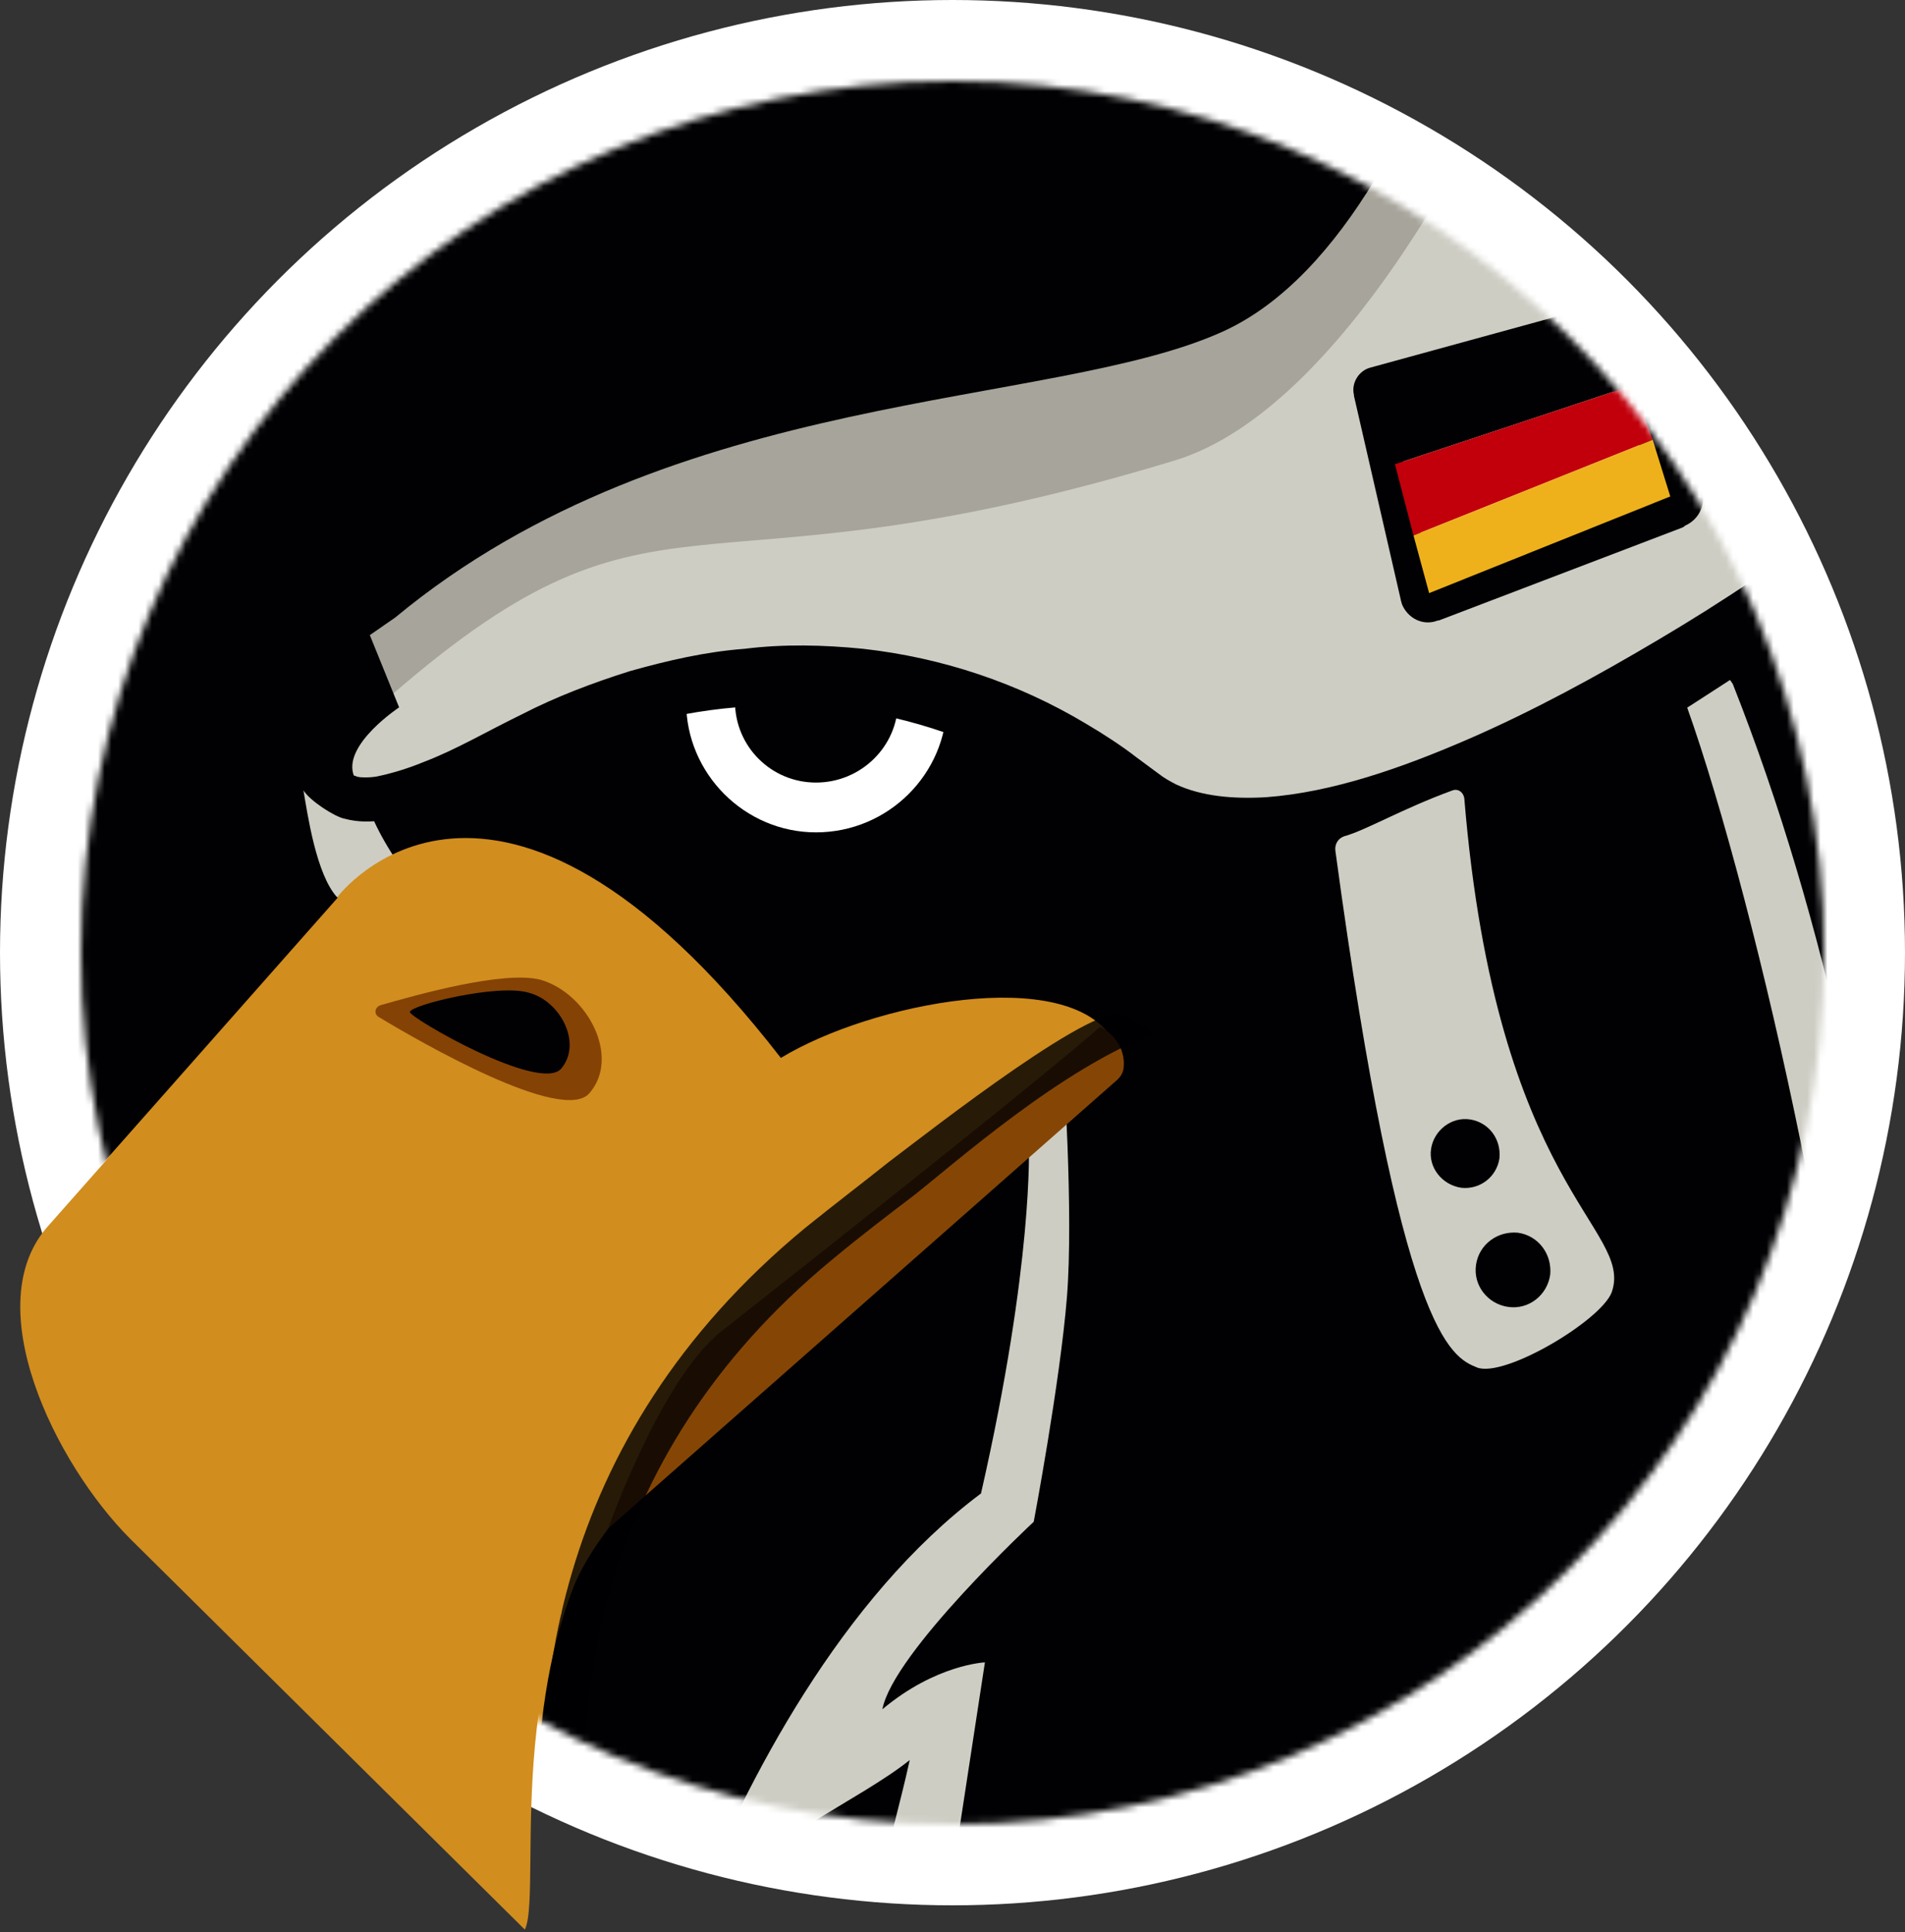 <svg width="282" height="286" viewBox="0 0 282 286" fill="none" xmlns="http://www.w3.org/2000/svg">
<rect x="0" y="0" width="282" height="286" fill="#333333" stroke="none"/>
<circle cx="141" cy="141" r="141" fill="white"/>
<mask id="mask0" mask-type="alpha" maskUnits="userSpaceOnUse" x="12" y="12" width="258" height="258">
<circle cx="141" cy="141" r="129" fill="white"/>
</mask>
<g mask="url(#mask0)">
<path d="M277.028 556.629H117.326L47.954 599.119L45.93 603.31C34.079 603.31 32.489 599.986 32.489 599.986L-3.787 530.325L85.097 315.414L110.678 231.011L17.748 116.98L31.767 76.513L247.255 73.622L332.237 249.51L431.815 530.469L367.212 591.893C360.997 602.01 351.603 603.166 347.123 599.986L277.028 556.629Z" fill="#CECDC4"/>
<path d="M373.86 472.804C357.962 444.766 337.006 425.255 337.006 425.255C337.006 425.255 318.94 384.498 315.038 373.081C311.136 361.808 341.486 378.862 341.486 378.862C341.486 378.862 318.073 347.5 306.222 339.406C304.343 331.168 294.515 297.06 294.515 297.06C294.515 297.06 304.054 298.361 310.702 300.962C310.413 294.603 285.843 268.299 285.843 268.299L281.508 239.972C281.508 239.972 288.879 240.406 296.683 246.909C295.093 238.527 279.051 224.363 274.281 219.16C270.668 176.67 253.325 108.164 245.376 94.434L224.275 117.848C205.342 67.841 187.566 30.698 173.258 18.992C165.887 12.922 53.445 75.357 53.879 116.113C54.023 126.664 80.183 157.014 108.654 165.397C131.923 172.189 158.66 158.315 157.36 156.725C157.36 156.725 158.949 179.416 157.938 191.989C156.926 204.563 153.024 225.231 153.024 225.231C153.024 225.231 132.212 244.597 130.622 252.98C138.571 246.331 145.798 246.042 145.798 246.042L141.462 274.369C141.462 274.369 116.892 300.673 116.603 307.032C123.252 304.431 132.79 303.13 132.79 303.13C132.79 303.13 122.962 337.238 121.084 345.476C109.377 353.425 85.819 384.932 85.819 384.932C85.819 384.932 116.17 367.878 112.268 379.151C108.365 390.424 90.3 431.325 90.3 431.325C90.3 431.325 69.343 450.836 53.445 478.874C61.972 473.382 70.933 468.035 77.292 464.566C79.894 463.121 82.784 465.867 81.484 468.468C64.285 504.166 52 540.731 43.618 578.019C42.751 582.066 42.751 586.401 43.907 590.448C47.809 603.745 59.805 629.181 85.964 620.654C88.565 619.787 90.878 618.053 92.178 615.74C111.689 583.945 131.634 569.781 157.215 562.988C122.529 586.112 101.428 629.759 101.428 629.759C101.428 629.759 187.999 658.665 290.757 631.06C290.757 631.06 272.836 584.812 238.728 561.687C274.281 574.261 295.093 606.202 300.007 612.994C306.655 622.244 349.29 609.526 353.626 586.835C357.817 565.301 352.036 501.42 342.064 460.808C341.486 458.207 344.232 456.183 346.544 457.484C354.06 460.664 364.177 466.589 373.86 472.804Z" fill="#010103"/>
<path d="M664.357 537.985C665.658 537.985 666.381 536.539 665.658 535.528C649.471 513.126 525.612 340.995 526.335 337.238C529.37 322.352 537.608 307.176 539.053 291.278L588.047 361.085C627.648 417.45 691.817 451.269 760.612 452.281C761.912 452.281 762.635 450.835 761.912 449.824L383.976 -91.427C378.918 -98.653 368.079 -98.075 363.743 -90.56C363.743 -90.56 333.681 -42.143 355.071 0.058C393.515 76.368 375.883 144.006 341.775 150.076C307.667 156.146 263.586 87.93 228.322 60.47L256.504 101.227C270.668 137.069 277.894 175.079 282.953 214.824C303.62 230.288 317.639 257.315 325.732 277.259C316.049 266.564 300.874 260.205 293.503 254.28C294.37 257.604 295.093 260.928 295.96 264.397C321.108 287.376 335.271 314.258 344.665 337.527C333.103 324.809 315.616 315.848 307.522 309.778C308.678 314.114 309.835 318.594 311.135 323.074C334.838 351.69 362.731 388.689 375.305 419.907C358.395 401.263 338.162 390.279 328.623 384.642C329.49 387.388 330.213 389.99 331.08 392.736C356.661 426.41 399.73 485.522 417.362 528.879C394.527 503.732 370.536 484.799 359.118 478.873C370.246 510.814 371.114 562.121 367.356 591.604C367.211 592.616 368.079 593.338 369.09 593.049C377.184 590.737 408.835 580.764 435.283 557.496C478.786 582.21 519.831 591.315 550.76 595.217C552.06 595.362 552.928 593.916 552.205 592.905C539.92 575.706 474.161 483.932 475.895 480.897C481.098 471.792 491.937 446.933 491.937 446.933C531.393 503.154 595.563 537.118 664.357 537.985Z" fill="#010103"/>
<path d="M120.795 123.194C110.244 123.194 101.573 114.523 101.573 103.972C101.573 93.422 110.244 84.751 120.795 84.751C131.49 84.751 140.161 93.422 140.161 103.972C140.161 114.523 131.49 123.194 120.795 123.194ZM120.795 91.832C114.147 91.832 108.799 97.18 108.799 103.828C108.799 110.476 114.147 115.824 120.795 115.824C127.443 115.824 132.935 110.476 132.935 103.828C132.935 97.324 127.443 91.832 120.795 91.832Z" fill="white"/>
<path d="M54.457 99.782C54.457 99.782 22.95 10.32 125.13 -23.355C187.277 -43.733 227.599 -12.515 243.786 25.784C264.598 34.889 276.883 82.583 276.883 82.583C276.883 82.583 195.226 141.55 167.621 118.136C145.22 99.348 111.256 91.688 75.124 110.621C33.212 132.589 54.457 99.782 54.457 99.782Z" fill="#CECDC4"/>
<path d="M95.069 27.952L219.94 16.101C219.94 16.101 199.417 60.326 173.981 68.13C100.272 90.532 98.104 67.263 56.047 104.551C49.544 110.332 45.93 104.984 43.907 95.012C37.259 62.204 61.684 31.131 95.069 27.952Z" fill="#A7A49B"/>
<path d="M237.86 48.041L247.254 73.478L211.556 87.786L203.752 57.869L237.86 48.041Z" fill="white"/>
<path d="M240.751 47.029L251.735 71.888C252.747 74.2 251.735 76.802 249.423 77.813L249.278 77.958L248.989 78.102L213.002 91.832H212.858C210.69 92.699 208.377 91.543 207.51 89.375C207.51 89.231 207.366 88.942 207.366 88.797L200.428 58.591V58.447C199.995 56.712 201.151 54.834 202.885 54.4L237.138 45.006C238.583 44.572 240.173 45.295 240.751 46.74V47.029ZM235.837 51.798L205.342 58.447L211.99 85.907L245.376 71.599L235.837 51.798Z" fill="#010103"/>
<path d="M203.752 57.869L237.86 48.041L241.762 57.002L206.498 68.709L203.752 57.869Z" fill="#010103"/>
<path d="M206.498 68.708L241.762 57.002L244.653 65.095L209.244 79.258L206.498 68.708Z" fill="#C1000C"/>
<path d="M209.244 79.258L244.653 65.095L247.255 73.477L211.557 87.785L209.244 79.258Z" fill="#EEB11B"/>
<path d="M23.239 142.85L49.977 132.733C49.977 132.733 73.101 101.805 115.591 156.58C128.888 148.487 157.938 142.706 164.73 153.834C166.32 156.436 165.308 159.76 162.996 161.494C142.184 176.669 104.607 218.293 104.607 218.293L77.436 297.638L-22.72 192.134L23.239 142.85Z" fill="#D18D1E"/>
<path d="M87.264 161.783C83.362 166.408 62.261 154.268 56.047 150.51C55.324 150.076 55.469 149.065 56.336 148.776C61.394 147.33 74.546 143.573 80.038 145.018C86.975 147.041 91.889 156.436 87.264 161.783Z" fill="#854205"/>
<path d="M83.073 158.17C79.894 161.783 60.672 150.654 60.672 149.787C60.672 148.776 73.535 145.596 78.159 146.897C82.929 148.053 86.253 154.412 83.073 158.17Z" fill="#010103"/>
<path d="M270.524 48.475C267.778 43.272 264.598 38.213 260.696 33.589C257.083 29.397 252.892 25.206 247.4 22.46C242.486 10.898 235.549 0.058 226.588 -9.047C224.709 -10.925 222.686 -12.66 220.662 -14.394C222.397 -20.32 223.119 -24.222 223.119 -24.222L211.991 -20.753C207.221 -23.933 202.018 -26.39 196.815 -28.558C210.835 -39.108 223.697 -49.225 230.924 -56.451C253.903 -79.286 244.654 -139.554 244.654 -139.554L180.773 -96.051L198.983 -125.246C217.627 -151.694 181.64 -197.509 181.64 -197.509L13.123 46.74C-158.141 261.795 -96.428 512.115 29.454 602.154C31.044 603.311 33.067 601.865 32.634 599.987C31.189 594.495 29.743 591.893 31.622 582.788C37.548 552.582 41.883 520.642 64.574 484.655C53.157 490.58 34.513 506.334 11.678 531.626C29.165 488.268 71.656 432.77 97.092 398.951C97.96 396.205 98.682 393.603 99.549 390.857C90.011 396.494 69.777 407.478 52.867 426.122C65.586 394.759 93.335 357.761 117.037 329.289C118.193 324.809 119.494 320.328 120.65 315.993C112.557 322.063 95.069 331.168 83.507 343.742C92.901 320.473 107.065 293.591 132.212 270.611C133.079 267.143 133.947 263.819 134.669 260.495C127.298 266.42 112.268 272.779 102.44 283.474C110.533 263.385 124.552 236.503 145.22 221.039C153.024 186.786 152.301 169.588 152.301 169.588C152.301 169.588 93.19 213.957 84.952 234.769C76.714 255.581 80.617 280.15 78.449 284.63L20.06 226.82C8.931 215.692 -2.775 191.989 8.064 180.283L49.977 132.878C46.797 129.554 45.497 120.304 44.919 116.98C45.93 118.57 49.543 120.882 50.989 121.171C53.157 121.749 54.891 121.605 56.481 121.46C59.66 121.027 62.551 120.16 65.297 119.148C70.789 117.269 75.847 114.379 80.617 112.355C85.386 110.043 90.444 108.453 95.503 107.008C100.561 105.707 105.764 104.84 110.967 104.551C116.17 104.117 121.373 104.551 126.576 105.129C136.837 106.719 146.665 110.332 155.337 115.968C157.504 117.414 159.383 118.57 161.551 120.449L164.731 123.05C166.031 124.206 167.621 125.074 169.066 125.941C175.281 129.12 181.929 129.843 187.999 129.554C200.284 128.976 211.268 125.363 221.963 121.171C232.513 116.98 281.797 83.595 281.797 83.595C281.797 83.595 273.414 53.678 270.524 48.475ZM189.445 -20.175C192.335 -19.163 195.226 -18.007 197.972 -16.707L166.61 -7.168C172.969 -11.648 179.472 -16.273 186.121 -21.042C187.277 -20.753 188.433 -20.464 189.445 -20.175ZM259.395 85.907C254.915 88.942 250.29 91.833 245.665 94.579C236.416 100.071 226.877 105.274 217.194 109.465C207.51 113.656 197.249 117.269 187.421 117.992C182.507 118.281 177.883 117.847 174.125 116.113C173.258 115.679 172.246 115.101 171.523 114.523L168.199 112.066C166.176 110.476 163.285 108.598 160.828 107.152C150.712 101.082 139.439 97.325 127.732 96.024C121.951 95.446 116.025 95.301 110.244 96.024C104.463 96.457 98.827 97.758 93.19 99.348C87.698 101.082 82.351 103.106 77.292 105.707C71.945 108.309 67.609 110.91 62.695 112.789C60.238 113.801 57.781 114.523 55.613 114.957C54.602 115.101 53.446 115.101 52.867 114.957C52.289 114.668 52.434 114.957 52.289 114.523C50.989 110.043 59.082 104.695 59.082 104.695L54.746 94.001L58.504 91.399C99.838 57.146 155.626 60.615 181.062 49.053C199.128 40.815 210.69 15.234 217.049 -3.41C226.588 5.117 234.248 15.956 239.451 27.808L240.173 29.397L241.908 30.264C245.81 32.288 249.279 36.045 252.169 40.237C255.06 44.428 257.516 49.197 259.684 54.111C261.852 59.025 263.731 64.084 265.465 69.287C266.333 71.888 267.055 74.489 267.778 77.091C268.067 77.958 268.356 78.97 268.5 79.981C265.61 81.716 262.575 83.884 259.395 85.907Z" fill="#010103"/>
<path d="M215.025 116.98C207.51 119.726 202.163 122.906 198.983 123.773C198.116 124.062 197.538 124.929 197.682 125.941C207.366 197.481 214.736 200.805 218.639 202.395C222.685 203.985 236.993 195.458 238.583 191.266C241.907 181.728 221.529 176.091 216.76 118.136C216.615 117.269 215.893 116.691 215.025 116.98ZM211.846 170.021C212.279 167.275 214.881 165.252 217.627 165.685C220.373 166.119 222.252 168.576 221.963 171.466C221.529 174.212 219.072 176.091 216.326 175.802C213.436 175.369 211.412 172.767 211.846 170.021ZM223.263 193.434C220.228 193.001 218.06 190.255 218.494 187.22C218.928 184.185 221.674 182.161 224.709 182.45C227.744 182.884 229.767 185.63 229.478 188.665C229.044 191.7 226.298 193.868 223.263 193.434Z" fill="#CECDC4"/>
<path d="M162.851 151.955C162.851 151.955 157.793 156.868 106.775 197.047C97.815 204.129 90.01 226.241 90.01 226.241L165.453 159.759C165.887 159.325 166.176 158.892 166.32 158.169C166.609 155.712 165.453 153.4 162.851 151.955Z" fill="#854605"/>
<g opacity="0.9">
<path opacity="0.9" d="M81.484 281.307C77.726 253.124 81.194 213.09 119.205 181.728C123.685 178.115 127.876 174.935 131.49 172.045C137.993 167.131 163.43 147.186 166.609 150.366L170.945 152.967C157.215 158.026 141.317 172.189 135.247 176.959C131.634 179.705 127.443 182.884 123.107 186.497C87.264 216.125 83.94 253.991 87.554 280.728L81.484 281.307Z" fill="#010103"/>
</g>
</g>
<path fill-rule="evenodd" clip-rule="evenodd" d="M22.014 164.618L7.31 181.249C-3.53 192.956 8.177 216.658 19.306 227.786L77.694 285.597C78.43 284.076 78.467 280.238 78.516 275.018C78.605 265.583 78.737 251.632 83.12 238.676C47.732 229.148 22 200.214 22 166C22 165.539 22.005 165.078 22.014 164.618Z" fill="#D18D1E"/>
</svg>
